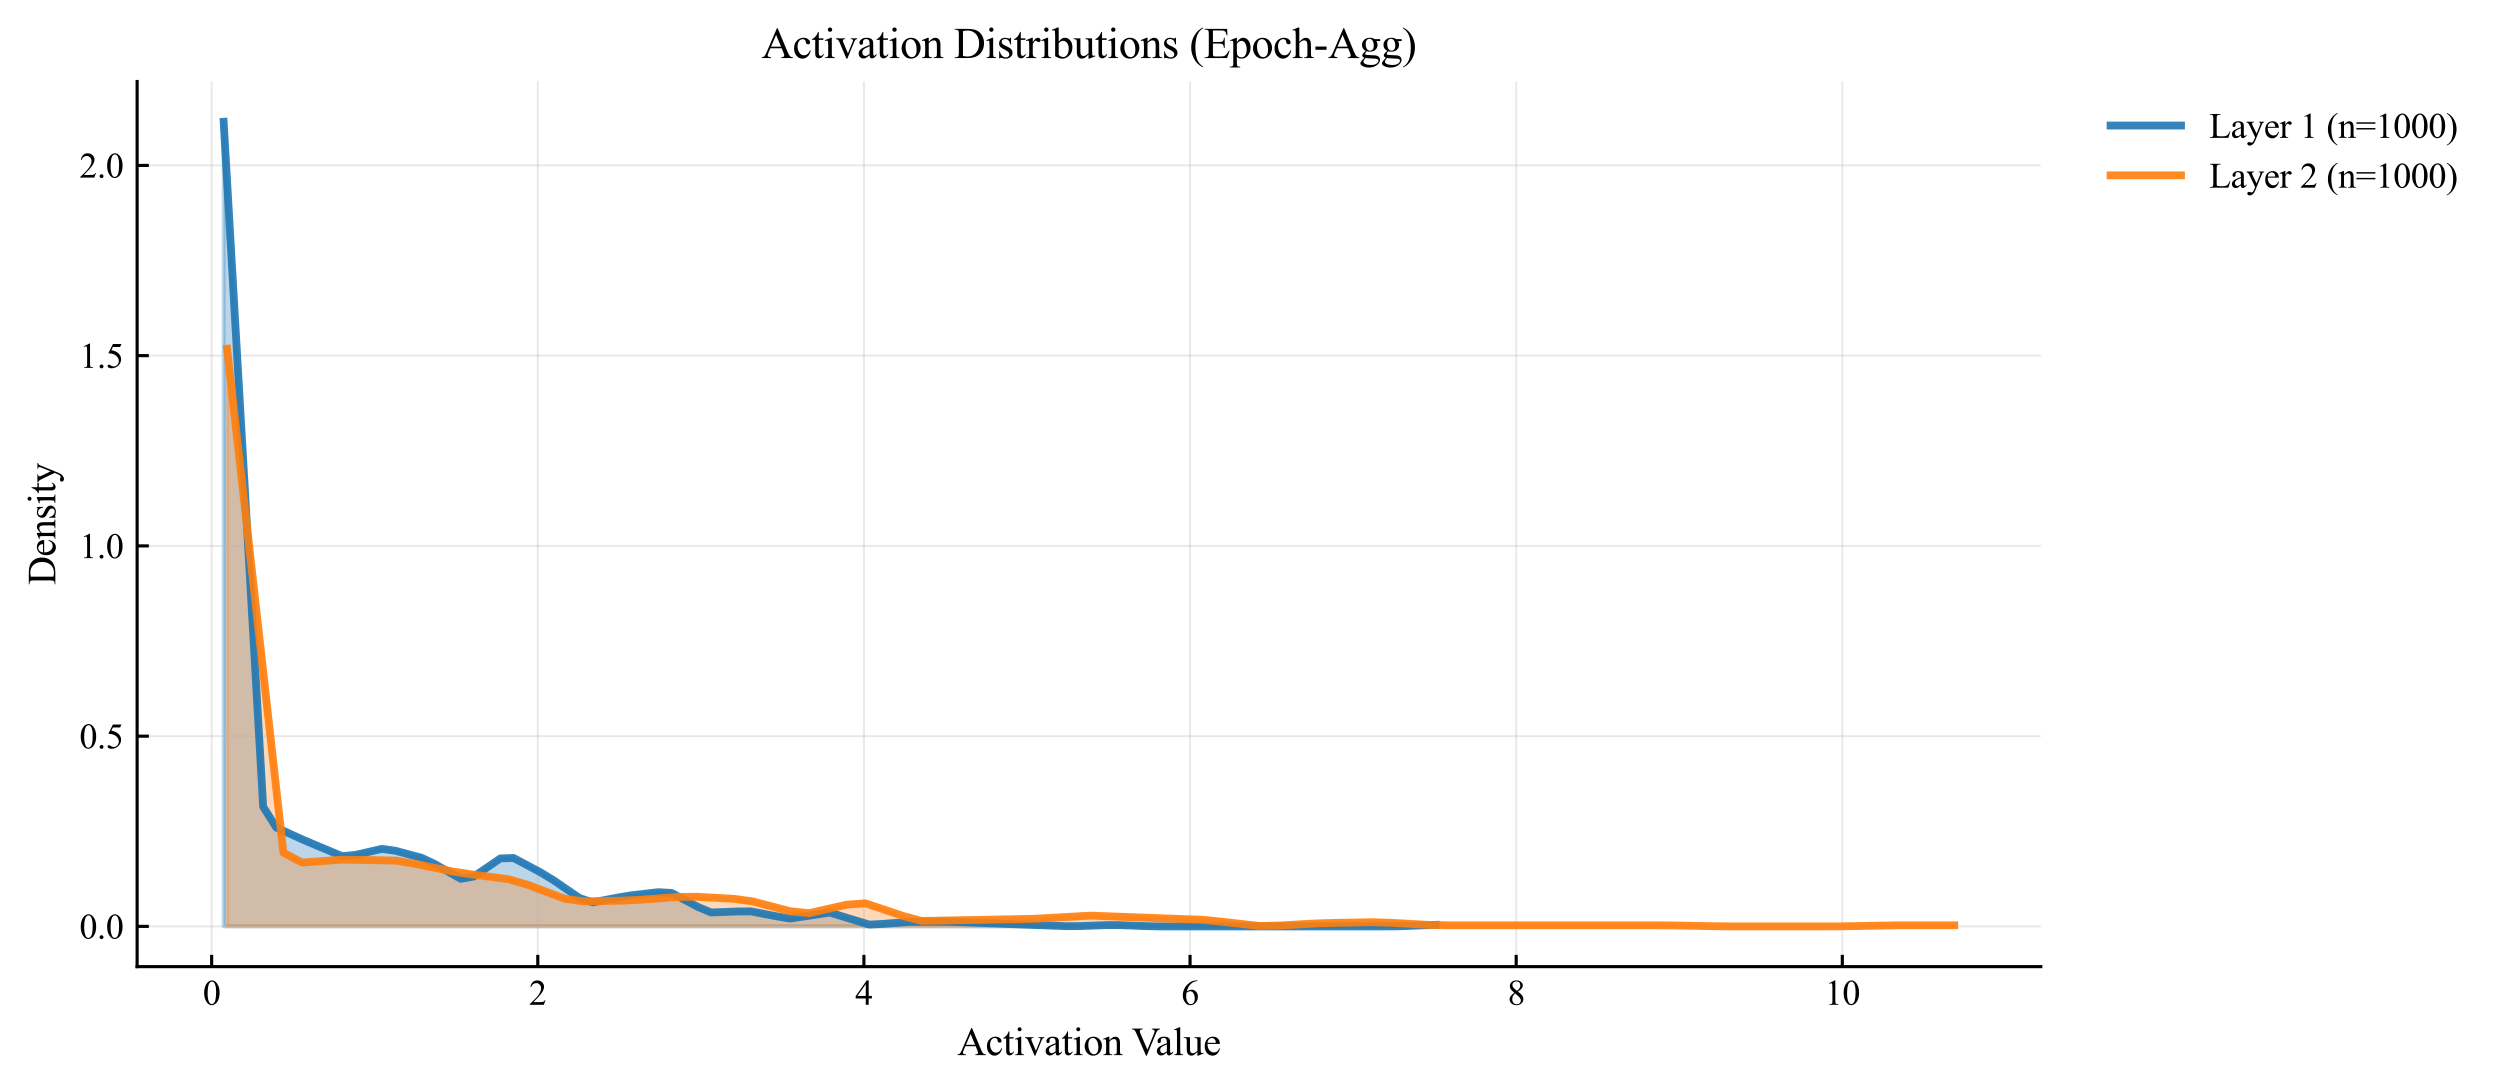 <?xml version="1.0" encoding="utf-8" standalone="no"?>
<!DOCTYPE svg PUBLIC "-//W3C//DTD SVG 1.1//EN"
  "http://www.w3.org/Graphics/SVG/1.1/DTD/svg11.dtd">
<svg xmlns:xlink="http://www.w3.org/1999/xlink" width="639.073pt" height="279.055pt" viewBox="0 0 639.073 279.055" xmlns="http://www.w3.org/2000/svg" version="1.1">
 <defs>
  <style type="text/css">*{stroke-linejoin: round; stroke-linecap: butt}</style>
 </defs>
 <g id="figure_1">
  <g id="patch_1">
   <path d="M 0 279.055 
L 639.073 279.055 
L 639.073 0 
L 0 0 
z
" style="fill: #ffffff"/>
  </g>
  <g id="axes_1">
   <g id="patch_2">
    <path d="M 35.052 247.098 
L 521.688 247.098 
L 521.688 20.838 
L 35.052 20.838 
z
" style="fill: #ffffff"/>
   </g>
   <g id="FillBetweenPolyCollection_1">
    <defs>
     <path id="me4523cac39" d="M 57.171 -42.242 
L 57.171 -247.933 
L 60.539 -189.564 
L 63.908 -131.195 
L 67.276 -72.826 
L 70.644 -67.501 
L 74.012 -65.965 
L 77.38 -64.429 
L 80.748 -63.004 
L 84.116 -61.596 
L 87.484 -60.188 
L 90.852 -60.521 
L 94.22 -61.289 
L 97.589 -62.057 
L 100.957 -61.604 
L 104.325 -60.708 
L 107.693 -59.812 
L 111.061 -58.234 
L 114.429 -56.314 
L 117.797 -54.394 
L 121.165 -55.008 
L 124.533 -57.312 
L 127.901 -59.616 
L 131.27 -59.736 
L 134.638 -57.943 
L 138.006 -56.151 
L 141.374 -54.12 
L 144.742 -51.816 
L 148.11 -49.512 
L 151.478 -48.386 
L 154.846 -49.026 
L 158.214 -49.666 
L 161.582 -50.221 
L 164.951 -50.605 
L 168.319 -50.989 
L 171.687 -50.792 
L 175.055 -49 
L 178.423 -47.208 
L 181.791 -45.8 
L 185.159 -45.928 
L 188.527 -46.056 
L 191.895 -46.082 
L 195.263 -45.442 
L 198.632 -44.802 
L 202 -44.239 
L 205.368 -44.751 
L 208.736 -45.263 
L 212.104 -45.775 
L 215.472 -44.751 
L 218.84 -43.727 
L 222.208 -42.703 
L 225.576 -42.873 
L 228.944 -43.129 
L 232.313 -43.385 
L 235.681 -43.42 
L 239.049 -43.42 
L 242.417 -43.42 
L 245.785 -43.317 
L 249.153 -43.189 
L 252.521 -43.061 
L 255.889 -42.933 
L 259.257 -42.805 
L 262.625 -42.677 
L 265.994 -42.549 
L 269.362 -42.421 
L 272.73 -42.293 
L 276.098 -42.319 
L 279.466 -42.447 
L 282.834 -42.575 
L 286.202 -42.566 
L 289.57 -42.438 
L 292.938 -42.31 
L 296.306 -42.242 
L 299.675 -42.242 
L 303.043 -42.242 
L 306.411 -42.242 
L 309.779 -42.242 
L 313.147 -42.242 
L 316.515 -42.242 
L 319.883 -42.242 
L 323.251 -42.242 
L 326.619 -42.242 
L 329.987 -42.242 
L 333.356 -42.242 
L 336.724 -42.242 
L 340.092 -42.242 
L 343.46 -42.242 
L 346.828 -42.242 
L 350.196 -42.242 
L 353.564 -42.242 
L 356.932 -42.25 
L 360.3 -42.378 
L 363.668 -42.506 
L 367.037 -42.634 
L 367.037 -42.242 
L 367.037 -42.242 
L 363.668 -42.242 
L 360.3 -42.242 
L 356.932 -42.242 
L 353.564 -42.242 
L 350.196 -42.242 
L 346.828 -42.242 
L 343.46 -42.242 
L 340.092 -42.242 
L 336.724 -42.242 
L 333.356 -42.242 
L 329.987 -42.242 
L 326.619 -42.242 
L 323.251 -42.242 
L 319.883 -42.242 
L 316.515 -42.242 
L 313.147 -42.242 
L 309.779 -42.242 
L 306.411 -42.242 
L 303.043 -42.242 
L 299.675 -42.242 
L 296.306 -42.242 
L 292.938 -42.242 
L 289.57 -42.242 
L 286.202 -42.242 
L 282.834 -42.242 
L 279.466 -42.242 
L 276.098 -42.242 
L 272.73 -42.242 
L 269.362 -42.242 
L 265.994 -42.242 
L 262.625 -42.242 
L 259.257 -42.242 
L 255.889 -42.242 
L 252.521 -42.242 
L 249.153 -42.242 
L 245.785 -42.242 
L 242.417 -42.242 
L 239.049 -42.242 
L 235.681 -42.242 
L 232.313 -42.242 
L 228.944 -42.242 
L 225.576 -42.242 
L 222.208 -42.242 
L 218.84 -42.242 
L 215.472 -42.242 
L 212.104 -42.242 
L 208.736 -42.242 
L 205.368 -42.242 
L 202 -42.242 
L 198.632 -42.242 
L 195.263 -42.242 
L 191.895 -42.242 
L 188.527 -42.242 
L 185.159 -42.242 
L 181.791 -42.242 
L 178.423 -42.242 
L 175.055 -42.242 
L 171.687 -42.242 
L 168.319 -42.242 
L 164.951 -42.242 
L 161.582 -42.242 
L 158.214 -42.242 
L 154.846 -42.242 
L 151.478 -42.242 
L 148.11 -42.242 
L 144.742 -42.242 
L 141.374 -42.242 
L 138.006 -42.242 
L 134.638 -42.242 
L 131.27 -42.242 
L 127.901 -42.242 
L 124.533 -42.242 
L 121.165 -42.242 
L 117.797 -42.242 
L 114.429 -42.242 
L 111.061 -42.242 
L 107.693 -42.242 
L 104.325 -42.242 
L 100.957 -42.242 
L 97.589 -42.242 
L 94.22 -42.242 
L 90.852 -42.242 
L 87.484 -42.242 
L 84.116 -42.242 
L 80.748 -42.242 
L 77.38 -42.242 
L 74.012 -42.242 
L 70.644 -42.242 
L 67.276 -42.242 
L 63.908 -42.242 
L 60.539 -42.242 
L 57.171 -42.242 
z
" style="stroke: #1f77b4; stroke-opacity: 0.3"/>
    </defs>
    <g clip-path="url(#pd675ba5f83)">
     <use xlink:href="#me4523cac39" x="0" y="279.055" style="fill: #1f77b4; fill-opacity: 0.3; stroke: #1f77b4; stroke-opacity: 0.3"/>
    </g>
   </g>
   <g id="FillBetweenPolyCollection_2">
    <defs>
     <path id="mdaddb3e161" d="M 58.056 -42.242 
L 58.056 -189.908 
L 62.855 -146.966 
L 67.654 -104.025 
L 72.453 -61.083 
L 77.252 -58.556 
L 82.052 -58.915 
L 86.851 -59.275 
L 91.65 -59.245 
L 96.449 -59.155 
L 101.248 -59.065 
L 106.047 -58.257 
L 110.846 -57.268 
L 115.645 -56.28 
L 120.444 -55.556 
L 125.243 -54.927 
L 130.042 -54.298 
L 134.841 -52.89 
L 139.64 -51.094 
L 144.439 -49.297 
L 149.238 -48.632 
L 154.037 -48.722 
L 158.836 -48.812 
L 163.635 -49.045 
L 168.434 -49.405 
L 173.233 -49.764 
L 178.032 -49.83 
L 182.831 -49.56 
L 187.63 -49.291 
L 192.429 -48.626 
L 197.228 -47.369 
L 202.027 -46.111 
L 206.826 -45.632 
L 211.626 -46.71 
L 216.425 -47.788 
L 221.224 -48.147 
L 226.023 -46.53 
L 230.822 -44.913 
L 235.621 -43.637 
L 240.42 -43.727 
L 245.219 -43.817 
L 250.018 -43.907 
L 254.817 -43.997 
L 259.616 -44.087 
L 264.415 -44.188 
L 269.214 -44.458 
L 274.013 -44.727 
L 278.812 -44.997 
L 283.611 -44.817 
L 288.41 -44.638 
L 293.209 -44.458 
L 298.008 -44.278 
L 302.807 -44.098 
L 307.606 -43.919 
L 312.405 -43.428 
L 317.204 -42.889 
L 322.003 -42.35 
L 326.802 -42.457 
L 331.601 -42.727 
L 336.4 -42.997 
L 341.2 -43.134 
L 345.999 -43.224 
L 350.798 -43.314 
L 355.597 -43.164 
L 360.396 -42.895 
L 365.195 -42.625 
L 369.994 -42.517 
L 374.793 -42.517 
L 379.592 -42.517 
L 384.391 -42.517 
L 389.19 -42.517 
L 393.989 -42.517 
L 398.788 -42.517 
L 403.587 -42.517 
L 408.386 -42.517 
L 413.185 -42.517 
L 417.984 -42.517 
L 422.783 -42.517 
L 427.582 -42.487 
L 432.381 -42.398 
L 437.18 -42.308 
L 441.979 -42.242 
L 446.778 -42.242 
L 451.577 -42.242 
L 456.376 -42.242 
L 461.175 -42.242 
L 465.974 -42.242 
L 470.774 -42.254 
L 475.573 -42.344 
L 480.372 -42.434 
L 485.171 -42.517 
L 489.97 -42.517 
L 494.769 -42.517 
L 499.568 -42.517 
L 499.568 -42.242 
L 499.568 -42.242 
L 494.769 -42.242 
L 489.97 -42.242 
L 485.171 -42.242 
L 480.372 -42.242 
L 475.573 -42.242 
L 470.774 -42.242 
L 465.974 -42.242 
L 461.175 -42.242 
L 456.376 -42.242 
L 451.577 -42.242 
L 446.778 -42.242 
L 441.979 -42.242 
L 437.18 -42.242 
L 432.381 -42.242 
L 427.582 -42.242 
L 422.783 -42.242 
L 417.984 -42.242 
L 413.185 -42.242 
L 408.386 -42.242 
L 403.587 -42.242 
L 398.788 -42.242 
L 393.989 -42.242 
L 389.19 -42.242 
L 384.391 -42.242 
L 379.592 -42.242 
L 374.793 -42.242 
L 369.994 -42.242 
L 365.195 -42.242 
L 360.396 -42.242 
L 355.597 -42.242 
L 350.798 -42.242 
L 345.999 -42.242 
L 341.2 -42.242 
L 336.4 -42.242 
L 331.601 -42.242 
L 326.802 -42.242 
L 322.003 -42.242 
L 317.204 -42.242 
L 312.405 -42.242 
L 307.606 -42.242 
L 302.807 -42.242 
L 298.008 -42.242 
L 293.209 -42.242 
L 288.41 -42.242 
L 283.611 -42.242 
L 278.812 -42.242 
L 274.013 -42.242 
L 269.214 -42.242 
L 264.415 -42.242 
L 259.616 -42.242 
L 254.817 -42.242 
L 250.018 -42.242 
L 245.219 -42.242 
L 240.42 -42.242 
L 235.621 -42.242 
L 230.822 -42.242 
L 226.023 -42.242 
L 221.224 -42.242 
L 216.425 -42.242 
L 211.626 -42.242 
L 206.826 -42.242 
L 202.027 -42.242 
L 197.228 -42.242 
L 192.429 -42.242 
L 187.63 -42.242 
L 182.831 -42.242 
L 178.032 -42.242 
L 173.233 -42.242 
L 168.434 -42.242 
L 163.635 -42.242 
L 158.836 -42.242 
L 154.037 -42.242 
L 149.238 -42.242 
L 144.439 -42.242 
L 139.64 -42.242 
L 134.841 -42.242 
L 130.042 -42.242 
L 125.243 -42.242 
L 120.444 -42.242 
L 115.645 -42.242 
L 110.846 -42.242 
L 106.047 -42.242 
L 101.248 -42.242 
L 96.449 -42.242 
L 91.65 -42.242 
L 86.851 -42.242 
L 82.052 -42.242 
L 77.252 -42.242 
L 72.453 -42.242 
L 67.654 -42.242 
L 62.855 -42.242 
L 58.056 -42.242 
z
" style="stroke: #ff7f0e; stroke-opacity: 0.3"/>
    </defs>
    <g clip-path="url(#pd675ba5f83)">
     <use xlink:href="#mdaddb3e161" x="0" y="279.055" style="fill: #ff7f0e; fill-opacity: 0.3; stroke: #ff7f0e; stroke-opacity: 0.3"/>
    </g>
   </g>
   <g id="matplotlib.axis_1">
    <g id="xtick_1">
     <g id="line2d_1">
      <path d="M 54.104 247.098 
L 54.104 20.838 
" clip-path="url(#pd675ba5f83)" style="fill: none; stroke: #b0b0b0; stroke-opacity: 0.3; stroke-width: 0.5; stroke-linecap: square"/>
     </g>
     <g id="line2d_2">
      <defs>
       <path id="m274caa448b" d="M 0 0 
L 0 -3 
" style="stroke: #000000; stroke-width: 0.8"/>
      </defs>
      <g>
       <use xlink:href="#m274caa448b" x="54.104" y="247.098" style="stroke: #000000; stroke-width: 0.8"/>
      </g>
     </g>
     <g id="text_1">
      <!-- 0 -->
      <g transform="translate(51.854 256.848) scale(0.09 -0.09)">
       <defs>
        <path id="TimesNewRomanPSMT-30" d="M 231 2094 
Q 231 2819 450 3342 
Q 669 3866 1031 4122 
Q 1313 4325 1613 4325 
Q 2100 4325 2488 3828 
Q 2972 3213 2972 2159 
Q 2972 1422 2759 906 
Q 2547 391 2217 158 
Q 1888 -75 1581 -75 
Q 975 -75 572 641 
Q 231 1244 231 2094 
z
M 844 2016 
Q 844 1141 1059 588 
Q 1238 122 1591 122 
Q 1759 122 1940 273 
Q 2122 425 2216 781 
Q 2359 1319 2359 2297 
Q 2359 3022 2209 3506 
Q 2097 3866 1919 4016 
Q 1791 4119 1609 4119 
Q 1397 4119 1231 3928 
Q 1006 3669 925 3112 
Q 844 2556 844 2016 
z
" transform="scale(0.016)"/>
       </defs>
       <use xlink:href="#TimesNewRomanPSMT-30"/>
      </g>
     </g>
    </g>
    <g id="xtick_2">
     <g id="line2d_3">
      <path d="M 137.473 247.098 
L 137.473 20.838 
" clip-path="url(#pd675ba5f83)" style="fill: none; stroke: #b0b0b0; stroke-opacity: 0.3; stroke-width: 0.5; stroke-linecap: square"/>
     </g>
     <g id="line2d_4">
      <g>
       <use xlink:href="#m274caa448b" x="137.473" y="247.098" style="stroke: #000000; stroke-width: 0.8"/>
      </g>
     </g>
     <g id="text_2">
      <!-- 2 -->
      <g transform="translate(135.223 256.848) scale(0.09 -0.09)">
       <defs>
        <path id="TimesNewRomanPSMT-32" d="M 2934 816 
L 2638 0 
L 138 0 
L 138 116 
Q 1241 1122 1691 1759 
Q 2141 2397 2141 2925 
Q 2141 3328 1894 3587 
Q 1647 3847 1303 3847 
Q 991 3847 742 3664 
Q 494 3481 375 3128 
L 259 3128 
Q 338 3706 661 4015 
Q 984 4325 1469 4325 
Q 1984 4325 2329 3994 
Q 2675 3663 2675 3213 
Q 2675 2891 2525 2569 
Q 2294 2063 1775 1497 
Q 997 647 803 472 
L 1909 472 
Q 2247 472 2383 497 
Q 2519 522 2628 598 
Q 2738 675 2819 816 
L 2934 816 
z
" transform="scale(0.016)"/>
       </defs>
       <use xlink:href="#TimesNewRomanPSMT-32"/>
      </g>
     </g>
    </g>
    <g id="xtick_3">
     <g id="line2d_5">
      <path d="M 220.842 247.098 
L 220.842 20.838 
" clip-path="url(#pd675ba5f83)" style="fill: none; stroke: #b0b0b0; stroke-opacity: 0.3; stroke-width: 0.5; stroke-linecap: square"/>
     </g>
     <g id="line2d_6">
      <g>
       <use xlink:href="#m274caa448b" x="220.842" y="247.098" style="stroke: #000000; stroke-width: 0.8"/>
      </g>
     </g>
     <g id="text_3">
      <!-- 4 -->
      <g transform="translate(218.592 256.848) scale(0.09 -0.09)">
       <defs>
        <path id="TimesNewRomanPSMT-34" d="M 2978 1563 
L 2978 1119 
L 2409 1119 
L 2409 0 
L 1894 0 
L 1894 1119 
L 100 1119 
L 100 1519 
L 2066 4325 
L 2409 4325 
L 2409 1563 
L 2978 1563 
z
M 1894 1563 
L 1894 3666 
L 406 1563 
L 1894 1563 
z
" transform="scale(0.016)"/>
       </defs>
       <use xlink:href="#TimesNewRomanPSMT-34"/>
      </g>
     </g>
    </g>
    <g id="xtick_4">
     <g id="line2d_7">
      <path d="M 304.212 247.098 
L 304.212 20.838 
" clip-path="url(#pd675ba5f83)" style="fill: none; stroke: #b0b0b0; stroke-opacity: 0.3; stroke-width: 0.5; stroke-linecap: square"/>
     </g>
     <g id="line2d_8">
      <g>
       <use xlink:href="#m274caa448b" x="304.212" y="247.098" style="stroke: #000000; stroke-width: 0.8"/>
      </g>
     </g>
     <g id="text_4">
      <!-- 6 -->
      <g transform="translate(301.962 256.848) scale(0.09 -0.09)">
       <defs>
        <path id="TimesNewRomanPSMT-36" d="M 2869 4325 
L 2869 4209 
Q 2456 4169 2195 4045 
Q 1934 3922 1679 3669 
Q 1425 3416 1258 3105 
Q 1091 2794 978 2366 
Q 1428 2675 1881 2675 
Q 2316 2675 2634 2325 
Q 2953 1975 2953 1425 
Q 2953 894 2631 456 
Q 2244 -75 1606 -75 
Q 1172 -75 869 213 
Q 275 772 275 1663 
Q 275 2231 503 2743 
Q 731 3256 1154 3653 
Q 1578 4050 1965 4187 
Q 2353 4325 2688 4325 
L 2869 4325 
z
M 925 2138 
Q 869 1716 869 1456 
Q 869 1156 980 804 
Q 1091 453 1309 247 
Q 1469 100 1697 100 
Q 1969 100 2183 356 
Q 2397 613 2397 1088 
Q 2397 1622 2184 2012 
Q 1972 2403 1581 2403 
Q 1463 2403 1327 2353 
Q 1191 2303 925 2138 
z
" transform="scale(0.016)"/>
       </defs>
       <use xlink:href="#TimesNewRomanPSMT-36"/>
      </g>
     </g>
    </g>
    <g id="xtick_5">
     <g id="line2d_9">
      <path d="M 387.581 247.098 
L 387.581 20.838 
" clip-path="url(#pd675ba5f83)" style="fill: none; stroke: #b0b0b0; stroke-opacity: 0.3; stroke-width: 0.5; stroke-linecap: square"/>
     </g>
     <g id="line2d_10">
      <g>
       <use xlink:href="#m274caa448b" x="387.581" y="247.098" style="stroke: #000000; stroke-width: 0.8"/>
      </g>
     </g>
     <g id="text_5">
      <!-- 8 -->
      <g transform="translate(385.331 256.848) scale(0.09 -0.09)">
       <defs>
        <path id="TimesNewRomanPSMT-38" d="M 1228 2134 
Q 725 2547 579 2797 
Q 434 3047 434 3316 
Q 434 3728 753 4026 
Q 1072 4325 1600 4325 
Q 2113 4325 2425 4047 
Q 2738 3769 2738 3413 
Q 2738 3175 2569 2928 
Q 2400 2681 1866 2347 
Q 2416 1922 2594 1678 
Q 2831 1359 2831 1006 
Q 2831 559 2490 242 
Q 2150 -75 1597 -75 
Q 994 -75 656 303 
Q 388 606 388 966 
Q 388 1247 577 1523 
Q 766 1800 1228 2134 
z
M 1719 2469 
Q 2094 2806 2194 3001 
Q 2294 3197 2294 3444 
Q 2294 3772 2109 3958 
Q 1925 4144 1606 4144 
Q 1288 4144 1088 3959 
Q 888 3775 888 3528 
Q 888 3366 970 3203 
Q 1053 3041 1206 2894 
L 1719 2469 
z
M 1375 2016 
Q 1116 1797 991 1539 
Q 866 1281 866 981 
Q 866 578 1086 336 
Q 1306 94 1647 94 
Q 1984 94 2187 284 
Q 2391 475 2391 747 
Q 2391 972 2272 1150 
Q 2050 1481 1375 2016 
z
" transform="scale(0.016)"/>
       </defs>
       <use xlink:href="#TimesNewRomanPSMT-38"/>
      </g>
     </g>
    </g>
    <g id="xtick_6">
     <g id="line2d_11">
      <path d="M 470.95 247.098 
L 470.95 20.838 
" clip-path="url(#pd675ba5f83)" style="fill: none; stroke: #b0b0b0; stroke-opacity: 0.3; stroke-width: 0.5; stroke-linecap: square"/>
     </g>
     <g id="line2d_12">
      <g>
       <use xlink:href="#m274caa448b" x="470.95" y="247.098" style="stroke: #000000; stroke-width: 0.8"/>
      </g>
     </g>
     <g id="text_6">
      <!-- 10 -->
      <g transform="translate(466.45 256.848) scale(0.09 -0.09)">
       <defs>
        <path id="TimesNewRomanPSMT-31" d="M 750 3822 
L 1781 4325 
L 1884 4325 
L 1884 747 
Q 1884 391 1914 303 
Q 1944 216 2037 169 
Q 2131 122 2419 116 
L 2419 0 
L 825 0 
L 825 116 
Q 1125 122 1212 167 
Q 1300 213 1334 289 
Q 1369 366 1369 747 
L 1369 3034 
Q 1369 3497 1338 3628 
Q 1316 3728 1258 3775 
Q 1200 3822 1119 3822 
Q 1003 3822 797 3725 
L 750 3822 
z
" transform="scale(0.016)"/>
       </defs>
       <use xlink:href="#TimesNewRomanPSMT-31"/>
       <use xlink:href="#TimesNewRomanPSMT-30" transform="translate(50 0)"/>
      </g>
     </g>
    </g>
    <g id="text_7">
     <!-- Activation Value -->
     <g transform="translate(244.718 269.716) scale(0.1 -0.1)">
      <defs>
       <path id="TimesNewRomanPSMT-41" d="M 2928 1419 
L 1288 1419 
L 1000 750 
Q 894 503 894 381 
Q 894 284 986 211 
Q 1078 138 1384 116 
L 1384 0 
L 50 0 
L 50 116 
Q 316 163 394 238 
Q 553 388 747 847 
L 2238 4334 
L 2347 4334 
L 3822 809 
Q 4000 384 4145 257 
Q 4291 131 4550 116 
L 4550 0 
L 2878 0 
L 2878 116 
Q 3131 128 3220 200 
Q 3309 272 3309 375 
Q 3309 513 3184 809 
L 2928 1419 
z
M 2841 1650 
L 2122 3363 
L 1384 1650 
L 2841 1650 
z
" transform="scale(0.016)"/>
       <path id="TimesNewRomanPSMT-63" d="M 2631 1088 
Q 2516 522 2178 217 
Q 1841 -88 1431 -88 
Q 944 -88 581 321 
Q 219 731 219 1428 
Q 219 2103 620 2525 
Q 1022 2947 1584 2947 
Q 2006 2947 2278 2723 
Q 2550 2500 2550 2259 
Q 2550 2141 2473 2067 
Q 2397 1994 2259 1994 
Q 2075 1994 1981 2113 
Q 1928 2178 1911 2362 
Q 1894 2547 1784 2644 
Q 1675 2738 1481 2738 
Q 1169 2738 978 2506 
Q 725 2200 725 1697 
Q 725 1184 976 792 
Q 1228 400 1656 400 
Q 1963 400 2206 609 
Q 2378 753 2541 1131 
L 2631 1088 
z
" transform="scale(0.016)"/>
       <path id="TimesNewRomanPSMT-74" d="M 1031 3803 
L 1031 2863 
L 1700 2863 
L 1700 2644 
L 1031 2644 
L 1031 788 
Q 1031 509 1111 412 
Q 1191 316 1316 316 
Q 1419 316 1516 380 
Q 1613 444 1666 569 
L 1788 569 
Q 1678 263 1478 108 
Q 1278 -47 1066 -47 
Q 922 -47 784 33 
Q 647 113 581 261 
Q 516 409 516 719 
L 516 2644 
L 63 2644 
L 63 2747 
Q 234 2816 414 2980 
Q 594 3144 734 3369 
Q 806 3488 934 3803 
L 1031 3803 
z
" transform="scale(0.016)"/>
       <path id="TimesNewRomanPSMT-69" d="M 928 4444 
Q 1059 4444 1151 4351 
Q 1244 4259 1244 4128 
Q 1244 3997 1151 3903 
Q 1059 3809 928 3809 
Q 797 3809 703 3903 
Q 609 3997 609 4128 
Q 609 4259 701 4351 
Q 794 4444 928 4444 
z
M 1188 2947 
L 1188 647 
Q 1188 378 1227 289 
Q 1266 200 1342 156 
Q 1419 113 1622 113 
L 1622 0 
L 231 0 
L 231 113 
Q 441 113 512 153 
Q 584 194 626 287 
Q 669 381 669 647 
L 669 1750 
Q 669 2216 641 2353 
Q 619 2453 572 2492 
Q 525 2531 444 2531 
Q 356 2531 231 2484 
L 188 2597 
L 1050 2947 
L 1188 2947 
z
" transform="scale(0.016)"/>
       <path id="TimesNewRomanPSMT-76" d="M 53 2863 
L 1400 2863 
L 1400 2747 
L 1313 2747 
Q 1191 2747 1127 2687 
Q 1063 2628 1063 2528 
Q 1063 2419 1128 2269 
L 1794 688 
L 2463 2328 
Q 2534 2503 2534 2594 
Q 2534 2638 2509 2666 
Q 2475 2713 2422 2730 
Q 2369 2747 2206 2747 
L 2206 2863 
L 3141 2863 
L 3141 2747 
Q 2978 2734 2916 2681 
Q 2806 2588 2719 2369 
L 1703 -88 
L 1575 -88 
L 553 2328 
Q 484 2497 421 2570 
Q 359 2644 263 2694 
Q 209 2722 53 2747 
L 53 2863 
z
" transform="scale(0.016)"/>
       <path id="TimesNewRomanPSMT-61" d="M 1822 413 
Q 1381 72 1269 19 
Q 1100 -59 909 -59 
Q 613 -59 420 144 
Q 228 347 228 678 
Q 228 888 322 1041 
Q 450 1253 767 1440 
Q 1084 1628 1822 1897 
L 1822 2009 
Q 1822 2438 1686 2597 
Q 1550 2756 1291 2756 
Q 1094 2756 978 2650 
Q 859 2544 859 2406 
L 866 2225 
Q 866 2081 792 2003 
Q 719 1925 600 1925 
Q 484 1925 411 2006 
Q 338 2088 338 2228 
Q 338 2497 613 2722 
Q 888 2947 1384 2947 
Q 1766 2947 2009 2819 
Q 2194 2722 2281 2516 
Q 2338 2381 2338 1966 
L 2338 994 
Q 2338 584 2353 492 
Q 2369 400 2405 369 
Q 2441 338 2488 338 
Q 2538 338 2575 359 
Q 2641 400 2828 588 
L 2828 413 
Q 2478 -56 2159 -56 
Q 2006 -56 1915 50 
Q 1825 156 1822 413 
z
M 1822 616 
L 1822 1706 
Q 1350 1519 1213 1441 
Q 966 1303 859 1153 
Q 753 1003 753 825 
Q 753 600 887 451 
Q 1022 303 1197 303 
Q 1434 303 1822 616 
z
" transform="scale(0.016)"/>
       <path id="TimesNewRomanPSMT-6f" d="M 1600 2947 
Q 2250 2947 2644 2453 
Q 2978 2031 2978 1484 
Q 2978 1100 2793 706 
Q 2609 313 2286 112 
Q 1963 -88 1566 -88 
Q 919 -88 538 428 
Q 216 863 216 1403 
Q 216 1797 411 2186 
Q 606 2575 925 2761 
Q 1244 2947 1600 2947 
z
M 1503 2744 
Q 1338 2744 1170 2645 
Q 1003 2547 900 2300 
Q 797 2053 797 1666 
Q 797 1041 1045 587 
Q 1294 134 1700 134 
Q 2003 134 2200 384 
Q 2397 634 2397 1244 
Q 2397 2006 2069 2444 
Q 1847 2744 1503 2744 
z
" transform="scale(0.016)"/>
       <path id="TimesNewRomanPSMT-6e" d="M 1034 2341 
Q 1538 2947 1994 2947 
Q 2228 2947 2397 2830 
Q 2566 2713 2666 2444 
Q 2734 2256 2734 1869 
L 2734 647 
Q 2734 375 2778 278 
Q 2813 200 2889 156 
Q 2966 113 3172 113 
L 3172 0 
L 1756 0 
L 1756 113 
L 1816 113 
Q 2016 113 2095 173 
Q 2175 234 2206 353 
Q 2219 400 2219 647 
L 2219 1819 
Q 2219 2209 2117 2386 
Q 2016 2563 1775 2563 
Q 1403 2563 1034 2156 
L 1034 647 
Q 1034 356 1069 288 
Q 1113 197 1189 155 
Q 1266 113 1500 113 
L 1500 0 
L 84 0 
L 84 113 
L 147 113 
Q 366 113 442 223 
Q 519 334 519 647 
L 519 1709 
Q 519 2225 495 2337 
Q 472 2450 423 2490 
Q 375 2531 294 2531 
Q 206 2531 84 2484 
L 38 2597 
L 900 2947 
L 1034 2947 
L 1034 2341 
z
" transform="scale(0.016)"/>
       <path id="TimesNewRomanPSMT-20" transform="scale(0.016)"/>
       <path id="TimesNewRomanPSMT-56" d="M 4544 4238 
L 4544 4122 
Q 4319 4081 4203 3978 
Q 4038 3825 3909 3509 
L 2431 -97 
L 2316 -97 
L 728 3556 
Q 606 3838 556 3900 
Q 478 3997 364 4051 
Q 250 4106 56 4122 
L 56 4238 
L 1788 4238 
L 1788 4122 
Q 1494 4094 1406 4022 
Q 1319 3950 1319 3838 
Q 1319 3681 1463 3350 
L 2541 866 
L 3541 3319 
Q 3688 3681 3688 3822 
Q 3688 3913 3597 3995 
Q 3506 4078 3291 4113 
Q 3275 4116 3238 4122 
L 3238 4238 
L 4544 4238 
z
" transform="scale(0.016)"/>
       <path id="TimesNewRomanPSMT-6c" d="M 1184 4444 
L 1184 647 
Q 1184 378 1223 290 
Q 1263 203 1344 158 
Q 1425 113 1647 113 
L 1647 0 
L 244 0 
L 244 113 
Q 441 113 512 153 
Q 584 194 625 287 
Q 666 381 666 647 
L 666 3247 
Q 666 3731 644 3842 
Q 622 3953 573 3993 
Q 525 4034 450 4034 
Q 369 4034 244 3984 
L 191 4094 
L 1044 4444 
L 1184 4444 
z
" transform="scale(0.016)"/>
       <path id="TimesNewRomanPSMT-75" d="M 2709 2863 
L 2709 1128 
Q 2709 631 2732 520 
Q 2756 409 2807 365 
Q 2859 322 2928 322 
Q 3025 322 3147 375 
L 3191 266 
L 2334 -88 
L 2194 -88 
L 2194 519 
Q 1825 119 1631 15 
Q 1438 -88 1222 -88 
Q 981 -88 804 51 
Q 628 191 559 409 
Q 491 628 491 1028 
L 491 2306 
Q 491 2509 447 2587 
Q 403 2666 317 2708 
Q 231 2750 6 2747 
L 6 2863 
L 1009 2863 
L 1009 947 
Q 1009 547 1148 422 
Q 1288 297 1484 297 
Q 1619 297 1789 381 
Q 1959 466 2194 703 
L 2194 2325 
Q 2194 2569 2105 2655 
Q 2016 2741 1734 2747 
L 1734 2863 
L 2709 2863 
z
" transform="scale(0.016)"/>
       <path id="TimesNewRomanPSMT-65" d="M 681 1784 
Q 678 1147 991 784 
Q 1303 422 1725 422 
Q 2006 422 2214 576 
Q 2422 731 2563 1106 
L 2659 1044 
Q 2594 616 2278 264 
Q 1963 -88 1488 -88 
Q 972 -88 605 314 
Q 238 716 238 1394 
Q 238 2128 614 2539 
Q 991 2950 1559 2950 
Q 2041 2950 2350 2633 
Q 2659 2316 2659 1784 
L 681 1784 
z
M 681 1966 
L 2006 1966 
Q 1991 2241 1941 2353 
Q 1863 2528 1708 2628 
Q 1553 2728 1384 2728 
Q 1125 2728 920 2526 
Q 716 2325 681 1966 
z
" transform="scale(0.016)"/>
      </defs>
      <use xlink:href="#TimesNewRomanPSMT-41"/>
      <use xlink:href="#TimesNewRomanPSMT-63" transform="translate(72.217 0)"/>
      <use xlink:href="#TimesNewRomanPSMT-74" transform="translate(116.602 0)"/>
      <use xlink:href="#TimesNewRomanPSMT-69" transform="translate(144.385 0)"/>
      <use xlink:href="#TimesNewRomanPSMT-76" transform="translate(172.168 0)"/>
      <use xlink:href="#TimesNewRomanPSMT-61" transform="translate(222.168 0)"/>
      <use xlink:href="#TimesNewRomanPSMT-74" transform="translate(266.553 0)"/>
      <use xlink:href="#TimesNewRomanPSMT-69" transform="translate(294.336 0)"/>
      <use xlink:href="#TimesNewRomanPSMT-6f" transform="translate(322.119 0)"/>
      <use xlink:href="#TimesNewRomanPSMT-6e" transform="translate(372.119 0)"/>
      <use xlink:href="#TimesNewRomanPSMT-20" transform="translate(422.119 0)"/>
      <use xlink:href="#TimesNewRomanPSMT-56" transform="translate(445.369 0)"/>
      <use xlink:href="#TimesNewRomanPSMT-61" transform="translate(506.461 0)"/>
      <use xlink:href="#TimesNewRomanPSMT-6c" transform="translate(550.846 0)"/>
      <use xlink:href="#TimesNewRomanPSMT-75" transform="translate(578.629 0)"/>
      <use xlink:href="#TimesNewRomanPSMT-65" transform="translate(628.629 0)"/>
     </g>
    </g>
   </g>
   <g id="matplotlib.axis_2">
    <g id="ytick_1">
     <g id="line2d_13">
      <path d="M 35.052 236.814 
L 521.688 236.814 
" clip-path="url(#pd675ba5f83)" style="fill: none; stroke: #b0b0b0; stroke-opacity: 0.3; stroke-width: 0.5; stroke-linecap: square"/>
     </g>
     <g id="line2d_14">
      <defs>
       <path id="m4e5c520c3e" d="M 0 0 
L 3 0 
" style="stroke: #000000; stroke-width: 0.8"/>
      </defs>
      <g>
       <use xlink:href="#m4e5c520c3e" x="35.052" y="236.814" style="stroke: #000000; stroke-width: 0.8"/>
      </g>
     </g>
     <g id="text_8">
      <!-- 0.0 -->
      <g transform="translate(20.302 239.938) scale(0.09 -0.09)">
       <defs>
        <path id="TimesNewRomanPSMT-2e" d="M 800 606 
Q 947 606 1047 504 
Q 1147 403 1147 259 
Q 1147 116 1045 14 
Q 944 -88 800 -88 
Q 656 -88 554 14 
Q 453 116 453 259 
Q 453 406 554 506 
Q 656 606 800 606 
z
" transform="scale(0.016)"/>
       </defs>
       <use xlink:href="#TimesNewRomanPSMT-30"/>
       <use xlink:href="#TimesNewRomanPSMT-2e" transform="translate(50 0)"/>
       <use xlink:href="#TimesNewRomanPSMT-30" transform="translate(75 0)"/>
      </g>
     </g>
    </g>
    <g id="ytick_2">
     <g id="line2d_15">
      <path d="M 35.052 188.181 
L 521.688 188.181 
" clip-path="url(#pd675ba5f83)" style="fill: none; stroke: #b0b0b0; stroke-opacity: 0.3; stroke-width: 0.5; stroke-linecap: square"/>
     </g>
     <g id="line2d_16">
      <g>
       <use xlink:href="#m4e5c520c3e" x="35.052" y="188.181" style="stroke: #000000; stroke-width: 0.8"/>
      </g>
     </g>
     <g id="text_9">
      <!-- 0.5 -->
      <g transform="translate(20.302 191.306) scale(0.09 -0.09)">
       <defs>
        <path id="TimesNewRomanPSMT-35" d="M 2778 4238 
L 2534 3706 
L 1259 3706 
L 981 3138 
Q 1809 3016 2294 2522 
Q 2709 2097 2709 1522 
Q 2709 1188 2573 903 
Q 2438 619 2231 419 
Q 2025 219 1772 97 
Q 1413 -75 1034 -75 
Q 653 -75 479 54 
Q 306 184 306 341 
Q 306 428 378 495 
Q 450 563 559 563 
Q 641 563 702 538 
Q 763 513 909 409 
Q 1144 247 1384 247 
Q 1750 247 2026 523 
Q 2303 800 2303 1197 
Q 2303 1581 2056 1914 
Q 1809 2247 1375 2428 
Q 1034 2569 447 2591 
L 1259 4238 
L 2778 4238 
z
" transform="scale(0.016)"/>
       </defs>
       <use xlink:href="#TimesNewRomanPSMT-30"/>
       <use xlink:href="#TimesNewRomanPSMT-2e" transform="translate(50 0)"/>
       <use xlink:href="#TimesNewRomanPSMT-35" transform="translate(75 0)"/>
      </g>
     </g>
    </g>
    <g id="ytick_3">
     <g id="line2d_17">
      <path d="M 35.052 139.548 
L 521.688 139.548 
" clip-path="url(#pd675ba5f83)" style="fill: none; stroke: #b0b0b0; stroke-opacity: 0.3; stroke-width: 0.5; stroke-linecap: square"/>
     </g>
     <g id="line2d_18">
      <g>
       <use xlink:href="#m4e5c520c3e" x="35.052" y="139.548" style="stroke: #000000; stroke-width: 0.8"/>
      </g>
     </g>
     <g id="text_10">
      <!-- 1.0 -->
      <g transform="translate(20.302 142.673) scale(0.09 -0.09)">
       <use xlink:href="#TimesNewRomanPSMT-31"/>
       <use xlink:href="#TimesNewRomanPSMT-2e" transform="translate(50 0)"/>
       <use xlink:href="#TimesNewRomanPSMT-30" transform="translate(75 0)"/>
      </g>
     </g>
    </g>
    <g id="ytick_4">
     <g id="line2d_19">
      <path d="M 35.052 90.915 
L 521.688 90.915 
" clip-path="url(#pd675ba5f83)" style="fill: none; stroke: #b0b0b0; stroke-opacity: 0.3; stroke-width: 0.5; stroke-linecap: square"/>
     </g>
     <g id="line2d_20">
      <g>
       <use xlink:href="#m4e5c520c3e" x="35.052" y="90.915" style="stroke: #000000; stroke-width: 0.8"/>
      </g>
     </g>
     <g id="text_11">
      <!-- 1.5 -->
      <g transform="translate(20.302 94.04) scale(0.09 -0.09)">
       <use xlink:href="#TimesNewRomanPSMT-31"/>
       <use xlink:href="#TimesNewRomanPSMT-2e" transform="translate(50 0)"/>
       <use xlink:href="#TimesNewRomanPSMT-35" transform="translate(75 0)"/>
      </g>
     </g>
    </g>
    <g id="ytick_5">
     <g id="line2d_21">
      <path d="M 35.052 42.283 
L 521.688 42.283 
" clip-path="url(#pd675ba5f83)" style="fill: none; stroke: #b0b0b0; stroke-opacity: 0.3; stroke-width: 0.5; stroke-linecap: square"/>
     </g>
     <g id="line2d_22">
      <g>
       <use xlink:href="#m4e5c520c3e" x="35.052" y="42.283" style="stroke: #000000; stroke-width: 0.8"/>
      </g>
     </g>
     <g id="text_12">
      <!-- 2.0 -->
      <g transform="translate(20.302 45.407) scale(0.09 -0.09)">
       <use xlink:href="#TimesNewRomanPSMT-32"/>
       <use xlink:href="#TimesNewRomanPSMT-2e" transform="translate(50 0)"/>
       <use xlink:href="#TimesNewRomanPSMT-30" transform="translate(75 0)"/>
      </g>
     </g>
    </g>
    <g id="text_13">
     <!-- Density -->
     <g transform="translate(14.144 149.523) rotate(-90) scale(0.1 -0.1)">
      <defs>
       <path id="TimesNewRomanPSMT-44" d="M 109 0 
L 109 116 
L 269 116 
Q 538 116 650 288 
Q 719 391 719 750 
L 719 3488 
Q 719 3884 631 3984 
Q 509 4122 269 4122 
L 109 4122 
L 109 4238 
L 1834 4238 
Q 2784 4238 3279 4022 
Q 3775 3806 4076 3303 
Q 4378 2800 4378 2141 
Q 4378 1256 3841 663 
Q 3238 0 2003 0 
L 109 0 
z
M 1319 306 
Q 1716 219 1984 219 
Q 2709 219 3187 728 
Q 3666 1238 3666 2109 
Q 3666 2988 3187 3494 
Q 2709 4000 1959 4000 
Q 1678 4000 1319 3909 
L 1319 306 
z
" transform="scale(0.016)"/>
       <path id="TimesNewRomanPSMT-73" d="M 2050 2947 
L 2050 1972 
L 1947 1972 
Q 1828 2431 1642 2597 
Q 1456 2763 1169 2763 
Q 950 2763 815 2647 
Q 681 2531 681 2391 
Q 681 2216 781 2091 
Q 878 1963 1175 1819 
L 1631 1597 
Q 2266 1288 2266 781 
Q 2266 391 1970 151 
Q 1675 -88 1309 -88 
Q 1047 -88 709 6 
Q 606 38 541 38 
Q 469 38 428 -44 
L 325 -44 
L 325 978 
L 428 978 
Q 516 541 762 319 
Q 1009 97 1316 97 
Q 1531 97 1667 223 
Q 1803 350 1803 528 
Q 1803 744 1651 891 
Q 1500 1038 1047 1263 
Q 594 1488 453 1669 
Q 313 1847 313 2119 
Q 313 2472 555 2709 
Q 797 2947 1181 2947 
Q 1350 2947 1591 2875 
Q 1750 2828 1803 2828 
Q 1853 2828 1881 2850 
Q 1909 2872 1947 2947 
L 2050 2947 
z
" transform="scale(0.016)"/>
       <path id="TimesNewRomanPSMT-79" d="M 38 2863 
L 1372 2863 
L 1372 2747 
L 1306 2747 
Q 1166 2747 1095 2686 
Q 1025 2625 1025 2534 
Q 1025 2413 1128 2197 
L 1825 753 
L 2466 2334 
Q 2519 2463 2519 2588 
Q 2519 2644 2497 2672 
Q 2472 2706 2419 2726 
Q 2366 2747 2231 2747 
L 2231 2863 
L 3163 2863 
L 3163 2747 
Q 3047 2734 2984 2696 
Q 2922 2659 2847 2556 
Q 2819 2513 2741 2316 
L 1575 -541 
Q 1406 -956 1132 -1168 
Q 859 -1381 606 -1381 
Q 422 -1381 303 -1275 
Q 184 -1169 184 -1031 
Q 184 -900 270 -820 
Q 356 -741 506 -741 
Q 609 -741 788 -809 
Q 913 -856 944 -856 
Q 1038 -856 1148 -759 
Q 1259 -663 1372 -384 
L 1575 113 
L 547 2272 
Q 500 2369 397 2513 
Q 319 2622 269 2659 
Q 197 2709 38 2747 
L 38 2863 
z
" transform="scale(0.016)"/>
      </defs>
      <use xlink:href="#TimesNewRomanPSMT-44"/>
      <use xlink:href="#TimesNewRomanPSMT-65" transform="translate(72.217 0)"/>
      <use xlink:href="#TimesNewRomanPSMT-6e" transform="translate(116.602 0)"/>
      <use xlink:href="#TimesNewRomanPSMT-73" transform="translate(166.602 0)"/>
      <use xlink:href="#TimesNewRomanPSMT-69" transform="translate(205.518 0)"/>
      <use xlink:href="#TimesNewRomanPSMT-74" transform="translate(233.301 0)"/>
      <use xlink:href="#TimesNewRomanPSMT-79" transform="translate(261.084 0)"/>
     </g>
    </g>
   </g>
   <g id="line2d_23">
    <path d="M 57.171 31.123 
L 60.539 89.492 
L 63.908 147.861 
L 67.276 206.23 
L 70.644 211.554 
L 74.012 213.091 
L 77.38 214.627 
L 80.748 216.052 
L 84.116 217.46 
L 87.484 218.868 
L 90.852 218.535 
L 94.22 217.767 
L 97.589 216.999 
L 100.957 217.451 
L 104.325 218.347 
L 107.693 219.243 
L 111.061 220.822 
L 114.429 222.742 
L 117.797 224.662 
L 121.165 224.047 
L 124.533 221.743 
L 127.901 219.439 
L 131.27 219.32 
L 134.638 221.112 
L 138.006 222.904 
L 141.374 224.935 
L 144.742 227.239 
L 148.11 229.543 
L 151.478 230.669 
L 154.846 230.029 
L 158.214 229.389 
L 161.582 228.835 
L 164.951 228.451 
L 168.319 228.067 
L 171.687 228.263 
L 175.055 230.055 
L 178.423 231.847 
L 181.791 233.255 
L 185.159 233.127 
L 188.527 232.999 
L 191.895 232.974 
L 195.263 233.614 
L 198.632 234.254 
L 202 234.817 
L 205.368 234.305 
L 208.736 233.793 
L 212.104 233.281 
L 215.472 234.305 
L 218.84 235.329 
L 222.208 236.353 
L 225.576 236.182 
L 228.944 235.926 
L 232.313 235.67 
L 235.681 235.636 
L 239.049 235.636 
L 242.417 235.636 
L 245.785 235.738 
L 249.153 235.866 
L 252.521 235.994 
L 255.889 236.122 
L 259.257 236.25 
L 262.625 236.378 
L 265.994 236.506 
L 269.362 236.634 
L 272.73 236.762 
L 276.098 236.737 
L 279.466 236.609 
L 282.834 236.481 
L 286.202 236.489 
L 289.57 236.617 
L 292.938 236.745 
L 296.306 236.814 
L 299.675 236.814 
L 303.043 236.814 
L 306.411 236.814 
L 309.779 236.814 
L 313.147 236.814 
L 316.515 236.814 
L 319.883 236.814 
L 323.251 236.814 
L 326.619 236.814 
L 329.987 236.814 
L 333.356 236.814 
L 336.724 236.814 
L 340.092 236.814 
L 343.46 236.814 
L 346.828 236.814 
L 350.196 236.814 
L 353.564 236.814 
L 356.932 236.805 
L 360.3 236.677 
L 363.668 236.549 
L 367.037 236.421 
" clip-path="url(#pd675ba5f83)" style="fill: none; stroke: #1f77b4; stroke-opacity: 0.9; stroke-width: 2; stroke-linecap: square"/>
   </g>
   <g id="line2d_24">
    <path d="M 58.056 89.148 
L 62.855 132.089 
L 67.654 175.031 
L 72.453 217.972 
L 77.252 220.499 
L 82.052 220.14 
L 86.851 219.781 
L 91.65 219.811 
L 96.449 219.901 
L 101.248 219.99 
L 106.047 220.799 
L 110.846 221.787 
L 115.645 222.775 
L 120.444 223.5 
L 125.243 224.129 
L 130.042 224.758 
L 134.841 226.165 
L 139.64 227.962 
L 144.439 229.758 
L 149.238 230.423 
L 154.037 230.333 
L 158.836 230.244 
L 163.635 230.01 
L 168.434 229.651 
L 173.233 229.291 
L 178.032 229.225 
L 182.831 229.495 
L 187.63 229.764 
L 192.429 230.429 
L 197.228 231.687 
L 202.027 232.945 
L 206.826 233.424 
L 211.626 232.346 
L 216.425 231.268 
L 221.224 230.908 
L 226.023 232.525 
L 230.822 234.142 
L 235.621 235.418 
L 240.42 235.328 
L 245.219 235.238 
L 250.018 235.149 
L 254.817 235.059 
L 259.616 234.969 
L 264.415 234.867 
L 269.214 234.598 
L 274.013 234.328 
L 278.812 234.059 
L 283.611 234.238 
L 288.41 234.418 
L 293.209 234.598 
L 298.008 234.777 
L 302.807 234.957 
L 307.606 235.137 
L 312.405 235.628 
L 317.204 236.167 
L 322.003 236.706 
L 326.802 236.598 
L 331.601 236.328 
L 336.4 236.059 
L 341.2 235.921 
L 345.999 235.831 
L 350.798 235.742 
L 355.597 235.891 
L 360.396 236.161 
L 365.195 236.43 
L 369.994 236.538 
L 374.793 236.538 
L 379.592 236.538 
L 384.391 236.538 
L 389.19 236.538 
L 393.989 236.538 
L 398.788 236.538 
L 403.587 236.538 
L 408.386 236.538 
L 413.185 236.538 
L 417.984 236.538 
L 422.783 236.538 
L 427.582 236.568 
L 432.381 236.658 
L 437.18 236.748 
L 441.979 236.814 
L 446.778 236.814 
L 451.577 236.814 
L 456.376 236.814 
L 461.175 236.814 
L 465.974 236.814 
L 470.774 236.802 
L 475.573 236.712 
L 480.372 236.622 
L 485.171 236.538 
L 489.97 236.538 
L 494.769 236.538 
L 499.568 236.538 
" clip-path="url(#pd675ba5f83)" style="fill: none; stroke: #ff7f0e; stroke-opacity: 0.9; stroke-width: 2; stroke-linecap: square"/>
   </g>
   <g id="patch_3">
    <path d="M 35.052 247.098 
L 35.052 20.838 
" style="fill: none; stroke: #000000; stroke-width: 0.8; stroke-linejoin: miter; stroke-linecap: square"/>
   </g>
   <g id="patch_4">
    <path d="M 35.052 247.098 
L 521.688 247.098 
" style="fill: none; stroke: #000000; stroke-width: 0.8; stroke-linejoin: miter; stroke-linecap: square"/>
   </g>
   <g id="text_14">
    <!-- Activation Distributions (Epoch-Agg) -->
    <g transform="translate(194.661 14.838) scale(0.11 -0.11)">
     <defs>
      <path id="TimesNewRomanPSMT-72" d="M 1038 2947 
L 1038 2303 
Q 1397 2947 1775 2947 
Q 1947 2947 2059 2842 
Q 2172 2738 2172 2600 
Q 2172 2478 2090 2393 
Q 2009 2309 1897 2309 
Q 1788 2309 1652 2417 
Q 1516 2525 1450 2525 
Q 1394 2525 1328 2463 
Q 1188 2334 1038 2041 
L 1038 669 
Q 1038 431 1097 309 
Q 1138 225 1241 169 
Q 1344 113 1538 113 
L 1538 0 
L 72 0 
L 72 113 
Q 291 113 397 181 
Q 475 231 506 341 
Q 522 394 522 644 
L 522 1753 
Q 522 2253 501 2348 
Q 481 2444 426 2487 
Q 372 2531 291 2531 
Q 194 2531 72 2484 
L 41 2597 
L 906 2947 
L 1038 2947 
z
" transform="scale(0.016)"/>
      <path id="TimesNewRomanPSMT-62" d="M 984 2369 
Q 1400 2947 1881 2947 
Q 2322 2947 2650 2570 
Q 2978 2194 2978 1541 
Q 2978 778 2472 313 
Q 2038 -88 1503 -88 
Q 1253 -88 995 3 
Q 738 94 469 275 
L 469 3241 
Q 469 3728 445 3840 
Q 422 3953 372 3993 
Q 322 4034 247 4034 
Q 159 4034 28 3984 
L -16 4094 
L 844 4444 
L 984 4444 
L 984 2369 
z
M 984 2169 
L 984 456 
Q 1144 300 1314 220 
Q 1484 141 1663 141 
Q 1947 141 2192 453 
Q 2438 766 2438 1363 
Q 2438 1913 2192 2208 
Q 1947 2503 1634 2503 
Q 1469 2503 1303 2419 
Q 1178 2356 984 2169 
z
" transform="scale(0.016)"/>
      <path id="TimesNewRomanPSMT-28" d="M 1988 -1253 
L 1988 -1369 
Q 1516 -1131 1200 -813 
Q 750 -359 506 256 
Q 263 872 263 1534 
Q 263 2503 741 3301 
Q 1219 4100 1988 4444 
L 1988 4313 
Q 1603 4100 1356 3731 
Q 1109 3363 987 2797 
Q 866 2231 866 1616 
Q 866 947 969 400 
Q 1050 -31 1165 -292 
Q 1281 -553 1476 -793 
Q 1672 -1034 1988 -1253 
z
" transform="scale(0.016)"/>
      <path id="TimesNewRomanPSMT-45" d="M 1338 4006 
L 1338 2331 
L 2269 2331 
Q 2631 2331 2753 2441 
Q 2916 2584 2934 2947 
L 3050 2947 
L 3050 1472 
L 2934 1472 
Q 2891 1781 2847 1869 
Q 2791 1978 2662 2040 
Q 2534 2103 2269 2103 
L 1338 2103 
L 1338 706 
Q 1338 425 1363 364 
Q 1388 303 1450 267 
Q 1513 231 1688 231 
L 2406 231 
Q 2766 231 2928 281 
Q 3091 331 3241 478 
Q 3434 672 3638 1063 
L 3763 1063 
L 3397 0 
L 131 0 
L 131 116 
L 281 116 
Q 431 116 566 188 
Q 666 238 702 338 
Q 738 438 738 747 
L 738 3500 
Q 738 3903 656 3997 
Q 544 4122 281 4122 
L 131 4122 
L 131 4238 
L 3397 4238 
L 3444 3309 
L 3322 3309 
Q 3256 3644 3176 3769 
Q 3097 3894 2941 3959 
Q 2816 4006 2500 4006 
L 1338 4006 
z
" transform="scale(0.016)"/>
      <path id="TimesNewRomanPSMT-70" d="M -6 2578 
L 875 2934 
L 994 2934 
L 994 2266 
Q 1216 2644 1439 2795 
Q 1663 2947 1909 2947 
Q 2341 2947 2628 2609 
Q 2981 2197 2981 1534 
Q 2981 794 2556 309 
Q 2206 -88 1675 -88 
Q 1444 -88 1275 -22 
Q 1150 25 994 166 
L 994 -706 
Q 994 -1000 1030 -1079 
Q 1066 -1159 1155 -1206 
Q 1244 -1253 1478 -1253 
L 1478 -1369 
L -22 -1369 
L -22 -1253 
L 56 -1253 
Q 228 -1256 350 -1188 
Q 409 -1153 442 -1076 
Q 475 -1000 475 -688 
L 475 2019 
Q 475 2297 450 2372 
Q 425 2447 370 2484 
Q 316 2522 222 2522 
Q 147 2522 31 2478 
L -6 2578 
z
M 994 2081 
L 994 1013 
Q 994 666 1022 556 
Q 1066 375 1236 237 
Q 1406 100 1666 100 
Q 1978 100 2172 344 
Q 2425 663 2425 1241 
Q 2425 1897 2138 2250 
Q 1938 2494 1663 2494 
Q 1513 2494 1366 2419 
Q 1253 2363 994 2081 
z
" transform="scale(0.016)"/>
      <path id="TimesNewRomanPSMT-68" d="M 1041 4444 
L 1041 2350 
Q 1388 2731 1591 2839 
Q 1794 2947 1997 2947 
Q 2241 2947 2416 2812 
Q 2591 2678 2675 2391 
Q 2734 2191 2734 1659 
L 2734 647 
Q 2734 375 2778 275 
Q 2809 200 2884 156 
Q 2959 113 3159 113 
L 3159 0 
L 1753 0 
L 1753 113 
L 1819 113 
Q 2019 113 2097 173 
Q 2175 234 2206 353 
Q 2216 403 2216 647 
L 2216 1659 
Q 2216 2128 2167 2275 
Q 2119 2422 2012 2495 
Q 1906 2569 1756 2569 
Q 1603 2569 1437 2487 
Q 1272 2406 1041 2159 
L 1041 647 
Q 1041 353 1073 281 
Q 1106 209 1195 161 
Q 1284 113 1503 113 
L 1503 0 
L 84 0 
L 84 113 
Q 275 113 384 172 
Q 447 203 484 290 
Q 522 378 522 647 
L 522 3238 
Q 522 3728 498 3840 
Q 475 3953 426 3993 
Q 378 4034 297 4034 
Q 231 4034 84 3984 
L 41 4094 
L 897 4444 
L 1041 4444 
z
" transform="scale(0.016)"/>
      <path id="TimesNewRomanPSMT-2d" d="M 259 1672 
L 1875 1672 
L 1875 1200 
L 259 1200 
L 259 1672 
z
" transform="scale(0.016)"/>
      <path id="TimesNewRomanPSMT-67" d="M 966 1044 
Q 703 1172 562 1401 
Q 422 1631 422 1909 
Q 422 2334 742 2640 
Q 1063 2947 1563 2947 
Q 1972 2947 2272 2747 
L 2878 2747 
Q 3013 2747 3034 2739 
Q 3056 2731 3066 2713 
Q 3084 2684 3084 2613 
Q 3084 2531 3069 2500 
Q 3059 2484 3036 2475 
Q 3013 2466 2878 2466 
L 2506 2466 
Q 2681 2241 2681 1891 
Q 2681 1491 2375 1206 
Q 2069 922 1553 922 
Q 1341 922 1119 984 
Q 981 866 932 777 
Q 884 688 884 625 
Q 884 572 936 522 
Q 988 472 1138 450 
Q 1225 438 1575 428 
Q 2219 413 2409 384 
Q 2700 344 2873 169 
Q 3047 -6 3047 -263 
Q 3047 -616 2716 -925 
Q 2228 -1381 1444 -1381 
Q 841 -1381 425 -1109 
Q 191 -953 191 -784 
Q 191 -709 225 -634 
Q 278 -519 444 -313 
Q 466 -284 763 25 
Q 600 122 533 198 
Q 466 275 466 372 
Q 466 481 555 628 
Q 644 775 966 1044 
z
M 1509 2797 
Q 1278 2797 1122 2612 
Q 966 2428 966 2047 
Q 966 1553 1178 1281 
Q 1341 1075 1591 1075 
Q 1828 1075 1981 1253 
Q 2134 1431 2134 1813 
Q 2134 2309 1919 2591 
Q 1759 2797 1509 2797 
z
M 934 0 
Q 788 -159 713 -296 
Q 638 -434 638 -550 
Q 638 -700 819 -813 
Q 1131 -1006 1722 -1006 
Q 2284 -1006 2551 -807 
Q 2819 -609 2819 -384 
Q 2819 -222 2659 -153 
Q 2497 -84 2016 -72 
Q 1313 -53 934 0 
z
" transform="scale(0.016)"/>
      <path id="TimesNewRomanPSMT-29" d="M 144 4313 
L 144 4444 
Q 619 4209 934 3891 
Q 1381 3434 1625 2820 
Q 1869 2206 1869 1541 
Q 1869 572 1392 -226 
Q 916 -1025 144 -1369 
L 144 -1253 
Q 528 -1038 776 -670 
Q 1025 -303 1145 264 
Q 1266 831 1266 1447 
Q 1266 2113 1163 2663 
Q 1084 3094 967 3353 
Q 850 3613 656 3853 
Q 463 4094 144 4313 
z
" transform="scale(0.016)"/>
     </defs>
     <use xlink:href="#TimesNewRomanPSMT-41"/>
     <use xlink:href="#TimesNewRomanPSMT-63" transform="translate(72.217 0)"/>
     <use xlink:href="#TimesNewRomanPSMT-74" transform="translate(116.602 0)"/>
     <use xlink:href="#TimesNewRomanPSMT-69" transform="translate(144.385 0)"/>
     <use xlink:href="#TimesNewRomanPSMT-76" transform="translate(172.168 0)"/>
     <use xlink:href="#TimesNewRomanPSMT-61" transform="translate(222.168 0)"/>
     <use xlink:href="#TimesNewRomanPSMT-74" transform="translate(266.553 0)"/>
     <use xlink:href="#TimesNewRomanPSMT-69" transform="translate(294.336 0)"/>
     <use xlink:href="#TimesNewRomanPSMT-6f" transform="translate(322.119 0)"/>
     <use xlink:href="#TimesNewRomanPSMT-6e" transform="translate(372.119 0)"/>
     <use xlink:href="#TimesNewRomanPSMT-20" transform="translate(422.119 0)"/>
     <use xlink:href="#TimesNewRomanPSMT-44" transform="translate(447.119 0)"/>
     <use xlink:href="#TimesNewRomanPSMT-69" transform="translate(519.336 0)"/>
     <use xlink:href="#TimesNewRomanPSMT-73" transform="translate(547.119 0)"/>
     <use xlink:href="#TimesNewRomanPSMT-74" transform="translate(586.035 0)"/>
     <use xlink:href="#TimesNewRomanPSMT-72" transform="translate(613.818 0)"/>
     <use xlink:href="#TimesNewRomanPSMT-69" transform="translate(647.119 0)"/>
     <use xlink:href="#TimesNewRomanPSMT-62" transform="translate(674.902 0)"/>
     <use xlink:href="#TimesNewRomanPSMT-75" transform="translate(724.902 0)"/>
     <use xlink:href="#TimesNewRomanPSMT-74" transform="translate(774.902 0)"/>
     <use xlink:href="#TimesNewRomanPSMT-69" transform="translate(802.686 0)"/>
     <use xlink:href="#TimesNewRomanPSMT-6f" transform="translate(830.469 0)"/>
     <use xlink:href="#TimesNewRomanPSMT-6e" transform="translate(880.469 0)"/>
     <use xlink:href="#TimesNewRomanPSMT-73" transform="translate(930.469 0)"/>
     <use xlink:href="#TimesNewRomanPSMT-20" transform="translate(969.385 0)"/>
     <use xlink:href="#TimesNewRomanPSMT-28" transform="translate(994.385 0)"/>
     <use xlink:href="#TimesNewRomanPSMT-45" transform="translate(1027.686 0)"/>
     <use xlink:href="#TimesNewRomanPSMT-70" transform="translate(1088.77 0)"/>
     <use xlink:href="#TimesNewRomanPSMT-6f" transform="translate(1138.77 0)"/>
     <use xlink:href="#TimesNewRomanPSMT-63" transform="translate(1188.77 0)"/>
     <use xlink:href="#TimesNewRomanPSMT-68" transform="translate(1233.154 0)"/>
     <use xlink:href="#TimesNewRomanPSMT-2d" transform="translate(1283.154 0)"/>
     <use xlink:href="#TimesNewRomanPSMT-41" transform="translate(1316.455 0)"/>
     <use xlink:href="#TimesNewRomanPSMT-67" transform="translate(1388.672 0)"/>
     <use xlink:href="#TimesNewRomanPSMT-67" transform="translate(1438.672 0)"/>
     <use xlink:href="#TimesNewRomanPSMT-29" transform="translate(1488.672 0)"/>
    </g>
   </g>
   <g id="legend_1">
    <g id="line2d_25">
     <path d="M 539.52 32.088 
L 548.52 32.088 
L 557.52 32.088 
" style="fill: none; stroke: #1f77b4; stroke-opacity: 0.9; stroke-width: 2; stroke-linecap: square"/>
    </g>
    <g id="text_15">
     <!-- Layer 1 (n=1000) -->
     <g transform="translate(564.72 35.238) scale(0.09 -0.09)">
      <defs>
       <path id="TimesNewRomanPSMT-4c" d="M 3669 1172 
L 3772 1150 
L 3409 0 
L 128 0 
L 128 116 
L 288 116 
Q 556 116 672 291 
Q 738 391 738 753 
L 738 3488 
Q 738 3884 650 3984 
Q 528 4122 288 4122 
L 128 4122 
L 128 4238 
L 2047 4238 
L 2047 4122 
Q 1709 4125 1573 4059 
Q 1438 3994 1388 3894 
Q 1338 3794 1338 3416 
L 1338 753 
Q 1338 494 1388 397 
Q 1425 331 1503 300 
Q 1581 269 1991 269 
L 2300 269 
Q 2788 269 2984 341 
Q 3181 413 3343 595 
Q 3506 778 3669 1172 
z
" transform="scale(0.016)"/>
       <path id="TimesNewRomanPSMT-3d" d="M 116 2759 
L 3488 2759 
L 3488 2503 
L 116 2503 
L 116 2759 
z
M 116 1741 
L 3488 1741 
L 3488 1484 
L 116 1484 
L 116 1741 
z
" transform="scale(0.016)"/>
      </defs>
      <use xlink:href="#TimesNewRomanPSMT-4c"/>
      <use xlink:href="#TimesNewRomanPSMT-61" transform="translate(61.084 0)"/>
      <use xlink:href="#TimesNewRomanPSMT-79" transform="translate(105.469 0)"/>
      <use xlink:href="#TimesNewRomanPSMT-65" transform="translate(155.469 0)"/>
      <use xlink:href="#TimesNewRomanPSMT-72" transform="translate(199.854 0)"/>
      <use xlink:href="#TimesNewRomanPSMT-20" transform="translate(233.154 0)"/>
      <use xlink:href="#TimesNewRomanPSMT-31" transform="translate(258.154 0)"/>
      <use xlink:href="#TimesNewRomanPSMT-20" transform="translate(308.154 0)"/>
      <use xlink:href="#TimesNewRomanPSMT-28" transform="translate(333.154 0)"/>
      <use xlink:href="#TimesNewRomanPSMT-6e" transform="translate(366.455 0)"/>
      <use xlink:href="#TimesNewRomanPSMT-3d" transform="translate(416.455 0)"/>
      <use xlink:href="#TimesNewRomanPSMT-31" transform="translate(472.852 0)"/>
      <use xlink:href="#TimesNewRomanPSMT-30" transform="translate(522.852 0)"/>
      <use xlink:href="#TimesNewRomanPSMT-30" transform="translate(572.852 0)"/>
      <use xlink:href="#TimesNewRomanPSMT-30" transform="translate(622.852 0)"/>
      <use xlink:href="#TimesNewRomanPSMT-29" transform="translate(672.852 0)"/>
     </g>
    </g>
    <g id="line2d_26">
     <path d="M 539.52 44.83 
L 548.52 44.83 
L 557.52 44.83 
" style="fill: none; stroke: #ff7f0e; stroke-opacity: 0.9; stroke-width: 2; stroke-linecap: square"/>
    </g>
    <g id="text_16">
     <!-- Layer 2 (n=1000) -->
     <g transform="translate(564.72 47.98) scale(0.09 -0.09)">
      <use xlink:href="#TimesNewRomanPSMT-4c"/>
      <use xlink:href="#TimesNewRomanPSMT-61" transform="translate(61.084 0)"/>
      <use xlink:href="#TimesNewRomanPSMT-79" transform="translate(105.469 0)"/>
      <use xlink:href="#TimesNewRomanPSMT-65" transform="translate(155.469 0)"/>
      <use xlink:href="#TimesNewRomanPSMT-72" transform="translate(199.854 0)"/>
      <use xlink:href="#TimesNewRomanPSMT-20" transform="translate(233.154 0)"/>
      <use xlink:href="#TimesNewRomanPSMT-32" transform="translate(258.154 0)"/>
      <use xlink:href="#TimesNewRomanPSMT-20" transform="translate(308.154 0)"/>
      <use xlink:href="#TimesNewRomanPSMT-28" transform="translate(333.154 0)"/>
      <use xlink:href="#TimesNewRomanPSMT-6e" transform="translate(366.455 0)"/>
      <use xlink:href="#TimesNewRomanPSMT-3d" transform="translate(416.455 0)"/>
      <use xlink:href="#TimesNewRomanPSMT-31" transform="translate(472.852 0)"/>
      <use xlink:href="#TimesNewRomanPSMT-30" transform="translate(522.852 0)"/>
      <use xlink:href="#TimesNewRomanPSMT-30" transform="translate(572.852 0)"/>
      <use xlink:href="#TimesNewRomanPSMT-30" transform="translate(622.852 0)"/>
      <use xlink:href="#TimesNewRomanPSMT-29" transform="translate(672.852 0)"/>
     </g>
    </g>
   </g>
  </g>
 </g>
 <defs>
  <clipPath id="pd675ba5f83">
   <rect x="35.052" y="20.838" width="486.636" height="226.26"/>
  </clipPath>
 </defs>
</svg>

